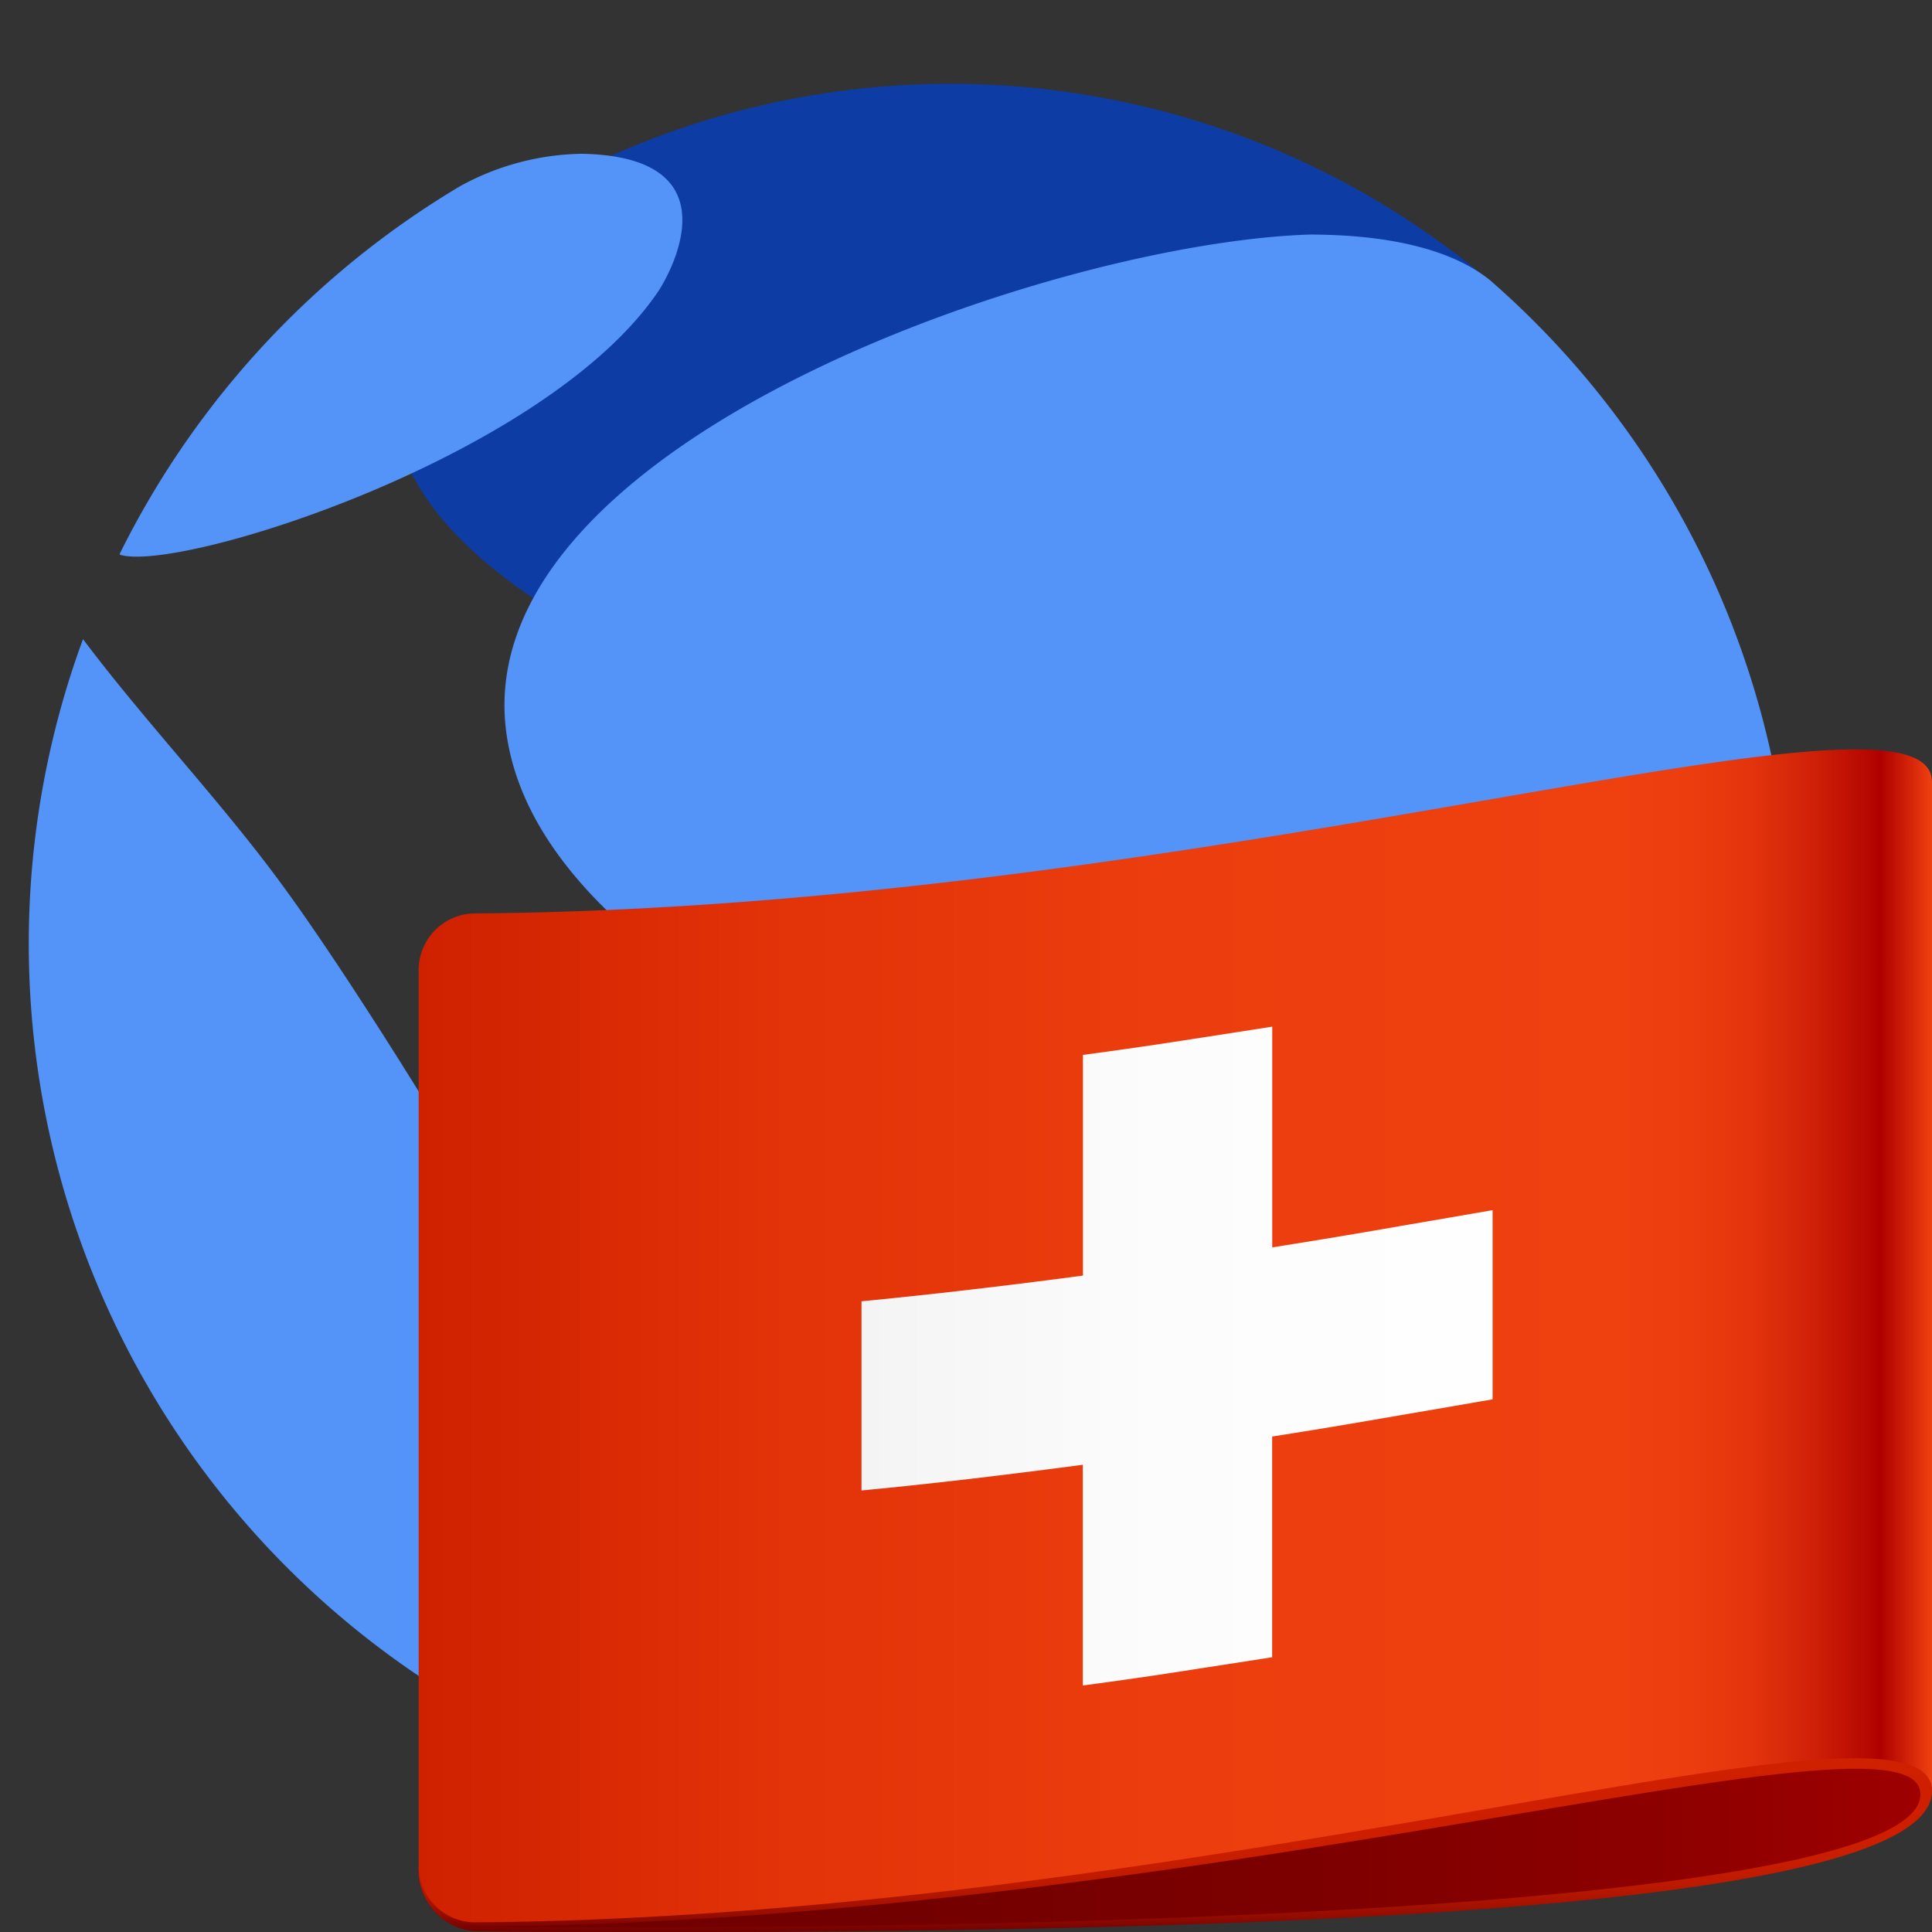 <svg xmlns="http://www.w3.org/2000/svg" viewBox="0 0 80 80"><rect x="0" y="0" width="80" height="80" fill="#333333" stroke="none"/><defs><linearGradient id="bbf8c15c-7ee5-4450-ba7b-5a47080c8c76" x1="17.336" x2="80" y1="74.339" y2="74.339" gradientUnits="userSpaceOnUse"><stop offset="0" stop-color="#700000"/><stop offset=".327" stop-color="#730000"/><stop offset=".59" stop-color="#7d0000"/><stop offset=".83" stop-color="#8e0000"/><stop offset="1" stop-color="#9f0000"/></linearGradient><linearGradient id="eb381b39-e05a-4191-952a-0cb96c350420" x1="48.668" x2="48.668" y1="68.69" y2="80" gradientUnits="userSpaceOnUse"><stop offset=".35" stop-color="#cf2000"/><stop offset=".645" stop-color="#cd1f00"/><stop offset=".752" stop-color="#c61d00"/><stop offset=".828" stop-color="#bb1900"/><stop offset=".889" stop-color="#aa1300"/><stop offset=".941" stop-color="#940c00"/><stop offset=".987" stop-color="#790300"/><stop offset="1" stop-color="#700000"/></linearGradient><linearGradient id="b7cc7b29-54f7-42ca-a0bf-8674b463b565" x1="17.336" x2="80" y1="55.314" y2="55.314" gradientUnits="userSpaceOnUse"><stop offset="0" stop-color="#cf2000"/><stop offset=".021" stop-color="#d12201"/><stop offset=".244" stop-color="#e23309"/><stop offset=".487" stop-color="#ec3d0e"/><stop offset=".791" stop-color="#ef4010"/><stop offset=".841" stop-color="#ec3d0f"/><stop offset=".882" stop-color="#e2330d"/><stop offset=".919" stop-color="#d12208"/><stop offset=".954" stop-color="#b90a03"/><stop offset=".966" stop-color="#af0000"/><stop offset="1" stop-color="#ef4010"/></linearGradient><linearGradient id="a3675e1b-35cc-4b6d-9081-1330c430a63b" x1="17.336" x2="80" y1="56.152" y2="56.152" gradientUnits="userSpaceOnUse"><stop offset="0" stop-color="#dfdfdf"/><stop offset=".021" stop-color="#e1e1e1"/><stop offset=".244" stop-color="#f2f2f2"/><stop offset=".487" stop-color="#fcfcfc"/><stop offset=".791" stop-color="#fff"/><stop offset=".841" stop-color="#fcfcfc"/><stop offset=".882" stop-color="#f2f2f2"/><stop offset=".919" stop-color="#e1e1e1"/><stop offset=".954" stop-color="#c9c9c9"/><stop offset=".966" stop-color="#bfbfbf"/><stop offset="1" stop-color="#fff"/></linearGradient></defs><path fill="#0e3ca5" d="M32.585 59.26c2 7.4 9.176 13.045 12.8 12.811.127-.008 13.745-2.547 21.2-15 5.8-9.693 3.826-19.05-4.064-19.255-2.839.208-33.745 7.349-29.934 21.446m29.198-47.527-.008-.007.011-.006a34.626 34.626 0 0 0-36.5-5.267A20.236 20.236 0 0 0 23.1 7.53c-.486.258-.972.516-1.444.8l.115.035a15.78 15.78 0 0 0-3.655 3.46C8.172 24.953 41.486 34.5 59.3 34.528c8.191 5.883 10.491-16.561 2.485-22.793Z"/><path fill="#5493f7" d="M27.3 12C22.723 18.88 7.478 23.727 4.971 22.972l-.017-.032q.155-.311.313-.619a36.682 36.682 0 0 1 10.87-12.683q1.407-1.03 2.913-1.928a10.8 10.8 0 0 1 5.04-1.343c6.789.13 3.244 5.58 3.207 5.635m-3.753 48.611c.329 2.161-.008 10.7-.45 11.418-.381.023-1.174.072-3.471-1.217A36.541 36.541 0 0 1 3.054 27.558q.183-.55.383-1.093c2.631 3.5 5.676 6.666 8.264 10.2 2.465 3.366 5.856 8.852 6.546 10.024 4.284 7.278 4.967 11.767 5.294 13.925m50.648-21.52A36.4 36.4 0 0 1 71.648 52.5c-4.3 4.62-33.283-6.753-33.567-6.877C34.116 43.886 22.05 38.6 20.961 30.3 19.4 18.35 43.63 10.027 54.28 9.711c1.277.015 5.163.06 7.429 1.9a36.415 36.415 0 0 1 12.48 27.483M54.568 71.467c-3.16 1.474-6.638.4-5.734-2.677 1.735-5.909 16.886-11.967 20.232-12.3.413-.041.588.24.405.561a36.866 36.866 0 0 1-14.9 14.411"/><path fill="url(#bbf8c15c-7ee5-4450-ba7b-5a47080c8c76)" d="M17.336 77.254a2.551 2.551 0 0 0 2.328 2.713c30.7.211 60.336-1.2 60.336-5.8 0-13.923-62.664 3.087-62.664 3.087Z"/><path fill="url(#eb381b39-e05a-4191-952a-0cb96c350420)" d="M17.336 77.254a2.55 2.55 0 0 0 2.34 2.714c30.692.233 60.287-.731 60.324-5.8 0-13.924-62.664 3.086-62.664 3.086Zm2.342 2.537a2.194 2.194 0 0 1-.245-.014 2.4 2.4 0 0 1-1.987-1.763 2.368 2.368 0 0 0 2.229 1.761c30.67-.192 59.844-9.635 59.844-5.477 0 4.244-29.171 5.702-59.841 5.493Z"/><path fill="url(#b7cc7b29-54f7-42ca-a0bf-8674b463b565)" d="M19.68 37.823a2.343 2.343 0 0 0-2.344 2.343v37.088a2.344 2.344 0 0 0 2.328 2.346C50.363 79.37 80.038 69.209 80 74.169V32.394c.038-4.961-29.627 5.198-60.32 5.429Z"/><path fill="url(#a3675e1b-35cc-4b6d-9081-1330c430a63b)" d="M55.86 51.133c-.942.159-1.957.325-3.179.518v-9.14l-2.737.426c-.815.125-1.564.244-2.372.362s-1.681.242-2.73.383v9.138a292.315 292.315 0 0 1-5.976.732c-.949.104-1.97.213-3.193.332v7.833a209.66 209.66 0 0 0 5.97-.657 265.12 265.12 0 0 0 3.194-.407v9.14c1.048-.139 1.921-.264 2.733-.382s1.562-.239 2.376-.364 1.684-.259 2.731-.424v-9.139c1.222-.192 2.237-.357 3.18-.517s1.821-.313 2.769-.475 1.962-.337 3.179-.549V50.11c-1.218.21-2.233.386-3.18.548s-1.825.317-2.765.475Z"/></svg>